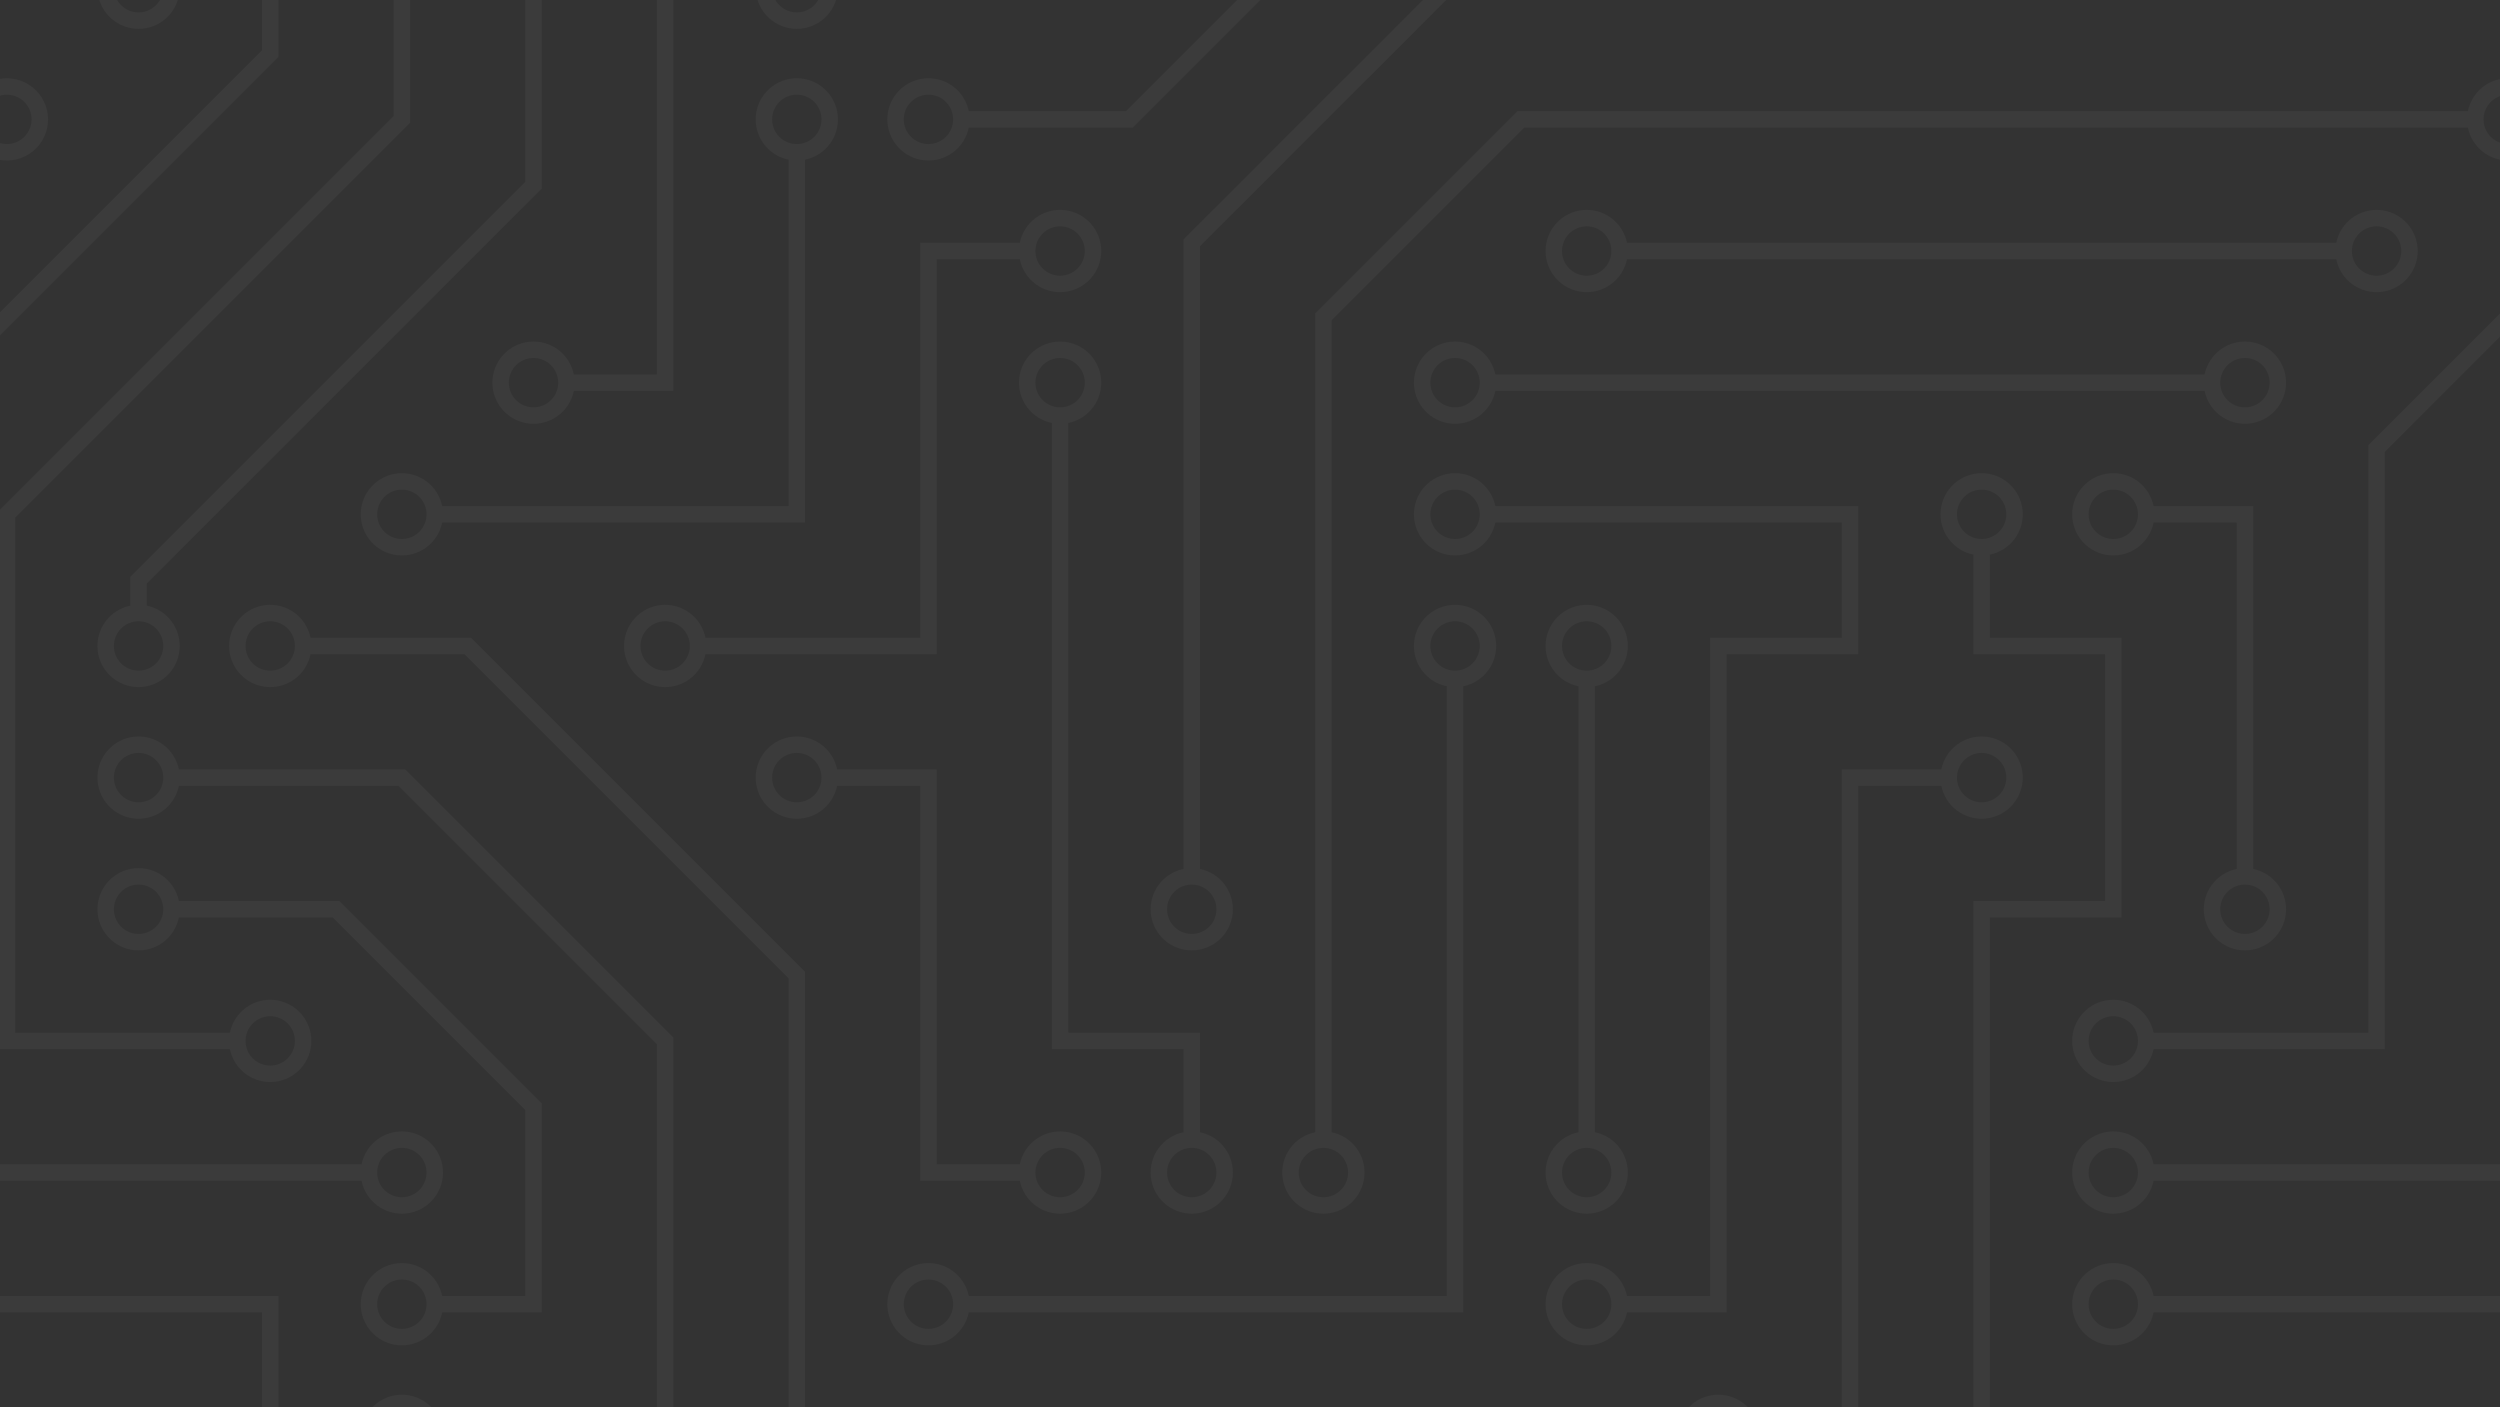 <svg width="1919" height="1080" viewBox="0 0 1919 1080" fill="none" xmlns="http://www.w3.org/2000/svg">
<rect x="0" y="0" width="1919" height="1080" fill="#333333" stroke="none"/>
<path d="M277.526 893.737C279.091 886.069 283.448 879.256 289.751 874.618C296.054 869.98 303.855 867.847 311.641 868.634C319.427 869.42 326.644 873.07 331.892 878.875C337.14 884.68 340.046 892.227 340.046 900.053C340.046 907.878 337.14 915.425 331.892 921.23C326.644 927.036 319.427 930.685 311.641 931.472C303.855 932.258 296.054 930.126 289.751 925.488C283.448 920.849 279.091 914.036 277.526 906.369H-1V893.737H277.526ZM1288.05 1196.89C1289.62 1189.23 1293.97 1182.41 1300.28 1177.78C1306.58 1173.14 1314.38 1171.01 1322.17 1171.79C1329.95 1172.58 1337.17 1176.23 1342.42 1182.03C1347.67 1187.84 1350.57 1195.38 1350.57 1203.21C1350.57 1211.04 1347.67 1218.58 1342.42 1224.39C1337.17 1230.19 1329.95 1233.84 1322.17 1234.63C1314.38 1235.42 1306.58 1233.28 1300.28 1228.65C1293.97 1224.01 1289.62 1217.19 1288.05 1209.53H516.895V1196.89H1288.05ZM1653.11 906.369C1651.54 914.036 1647.18 920.849 1640.88 925.488C1634.58 930.126 1626.78 932.258 1618.99 931.472C1611.2 930.685 1603.99 927.036 1598.74 921.23C1593.49 915.425 1590.59 907.878 1590.59 900.053C1590.59 892.227 1593.49 884.68 1598.74 878.875C1603.99 873.07 1611.2 869.42 1618.99 868.634C1626.78 867.847 1634.58 869.98 1640.88 874.618C1647.18 879.256 1651.54 886.069 1653.11 893.737H1919V906.369H1653.11ZM1653.11 1007.42C1651.54 1015.09 1647.18 1021.9 1640.88 1026.54C1634.58 1031.18 1626.78 1033.31 1618.99 1032.52C1611.2 1031.74 1603.99 1028.09 1598.74 1022.28C1593.49 1016.48 1590.59 1008.93 1590.59 1001.11C1590.59 993.28 1593.49 985.733 1598.74 979.927C1603.99 974.122 1611.2 970.473 1618.99 969.686C1626.78 968.9 1634.58 971.032 1640.88 975.67C1647.18 980.309 1651.54 987.122 1653.11 994.79H1919V1007.42H1653.11ZM1692.26 287.421C1693.83 279.753 1698.18 272.94 1704.49 268.302C1710.79 263.664 1718.59 261.531 1726.38 262.318C1734.16 263.104 1741.38 266.754 1746.63 272.559C1751.88 278.364 1754.78 285.911 1754.78 293.737C1754.78 301.563 1751.88 309.11 1746.63 314.915C1741.38 320.72 1734.16 324.369 1726.38 325.156C1718.59 325.943 1710.79 323.81 1704.49 319.172C1698.18 314.534 1693.83 307.72 1692.26 300.053H1147.84C1146.28 307.72 1141.92 314.534 1135.62 319.172C1129.31 323.81 1121.51 325.943 1113.73 325.156C1105.94 324.369 1098.72 320.72 1093.48 314.915C1088.23 309.11 1085.32 301.563 1085.32 293.737C1085.32 285.911 1088.23 278.364 1093.48 272.559C1098.72 266.754 1105.94 263.104 1113.73 262.318C1121.51 261.531 1129.31 263.664 1135.62 268.302C1141.92 272.94 1146.28 279.753 1147.84 287.421H1692.26ZM75.421 -15.737C76.986 -23.404 81.343 -30.218 87.646 -34.856C93.949 -39.494 101.75 -41.627 109.536 -40.84C117.322 -40.053 124.539 -36.404 129.787 -30.599C135.035 -24.794 137.941 -17.247 137.941 -9.421C137.941 -1.595 135.035 5.952 129.787 11.757C124.539 17.562 117.322 21.211 109.536 21.998C101.75 22.785 93.949 20.652 87.646 16.014C81.343 11.376 76.986 4.562 75.421 -3.105H-1V-15.737H75.421ZM1248.89 199C1247.33 206.668 1242.97 213.481 1236.67 218.119C1230.37 222.757 1222.57 224.89 1214.78 224.103C1206.99 223.317 1199.78 219.667 1194.53 213.862C1189.28 208.057 1186.37 200.51 1186.37 192.684C1186.37 184.858 1189.28 177.311 1194.53 171.506C1199.78 165.701 1206.99 162.052 1214.78 161.265C1222.57 160.479 1230.37 162.611 1236.67 167.249C1242.97 171.887 1247.33 178.701 1248.89 186.368H1793.32C1794.88 178.701 1799.24 171.887 1805.54 167.249C1811.84 162.611 1819.64 160.479 1827.43 161.265C1835.22 162.052 1842.43 165.701 1847.68 171.506C1852.93 177.311 1855.84 184.858 1855.84 192.684C1855.84 200.51 1852.93 208.057 1847.68 213.862C1842.43 219.667 1835.22 223.317 1827.43 224.103C1819.64 224.89 1811.84 222.757 1805.54 218.119C1799.24 213.481 1794.88 206.668 1793.32 199H1248.89ZM1628.47 -444.579C1636.14 -443.014 1642.95 -438.657 1647.59 -432.354C1652.23 -426.051 1654.36 -418.25 1653.58 -410.464C1652.79 -402.678 1649.14 -395.461 1643.34 -390.213C1637.53 -384.965 1629.98 -382.059 1622.16 -382.059C1614.33 -382.059 1606.79 -384.965 1600.98 -390.213C1595.18 -395.461 1591.53 -402.678 1590.74 -410.464C1589.95 -418.25 1592.08 -426.051 1596.72 -432.354C1601.36 -438.657 1608.17 -443.014 1615.84 -444.579V-521H1628.47V-444.579ZM1224.26 869.105C1231.93 870.671 1238.74 875.027 1243.38 881.33C1248.02 887.633 1250.15 895.434 1249.37 903.22C1248.58 911.006 1244.93 918.223 1239.13 923.471C1233.32 928.719 1225.77 931.625 1217.95 931.625C1210.12 931.625 1202.57 928.719 1196.77 923.471C1190.96 918.223 1187.31 911.006 1186.53 903.22C1185.74 895.434 1187.87 887.633 1192.51 881.33C1197.15 875.027 1203.96 870.671 1211.63 869.105V526.789C1203.96 525.224 1197.15 520.868 1192.51 514.565C1187.87 508.262 1185.74 500.461 1186.53 492.675C1187.31 484.888 1190.96 477.672 1196.77 472.424C1202.57 467.175 1210.12 464.27 1217.95 464.27C1225.77 464.27 1233.32 467.175 1239.13 472.424C1244.93 477.672 1248.58 484.888 1249.37 492.675C1250.15 500.461 1248.02 508.262 1243.38 514.565C1238.74 520.868 1231.93 525.224 1224.26 526.789V869.105ZM1527.42 -382.684V-15.737H1919V-3.105H1514.79V-382.684C1507.12 -384.249 1500.31 -388.606 1495.67 -394.909C1491.03 -401.212 1488.9 -409.013 1489.69 -416.799C1490.47 -424.585 1494.12 -431.802 1499.93 -437.05C1505.73 -442.298 1513.28 -445.204 1521.11 -445.204C1528.93 -445.204 1536.48 -442.298 1542.28 -437.05C1548.09 -431.802 1551.74 -424.585 1552.52 -416.799C1553.31 -409.013 1551.18 -401.212 1546.54 -394.909C1541.9 -388.606 1535.09 -384.249 1527.42 -382.684ZM1628.47 -281.632V-116.789H1919V-104.158H1615.84V-281.632C1608.17 -283.197 1601.36 -287.553 1596.72 -293.856C1592.08 -300.16 1589.95 -307.96 1590.74 -315.746C1591.53 -323.533 1595.18 -330.749 1600.98 -335.997C1606.79 -341.246 1614.33 -344.151 1622.16 -344.151C1629.98 -344.151 1637.53 -341.246 1643.34 -335.997C1649.14 -330.749 1652.79 -323.533 1653.58 -315.746C1654.36 -307.96 1652.23 -300.16 1647.59 -293.856C1642.95 -287.553 1636.14 -283.197 1628.47 -281.632ZM820.053 324.684V792.684H921.105V869.105C928.773 870.671 935.586 875.027 940.224 881.33C944.863 887.633 946.995 895.434 946.209 903.22C945.422 911.006 941.772 918.223 935.967 923.471C930.162 928.719 922.615 931.625 914.789 931.625C906.964 931.625 899.417 928.719 893.612 923.471C887.807 918.223 884.157 911.006 883.37 903.22C882.584 895.434 884.716 887.633 889.355 881.33C893.993 875.027 900.806 870.671 908.474 869.105V805.316H807.421V324.684C799.753 323.119 792.94 318.763 788.302 312.459C783.664 306.156 781.531 298.355 782.318 290.569C783.104 282.783 786.754 275.566 792.559 270.318C798.364 265.07 805.911 262.164 813.737 262.164C821.563 262.164 829.11 265.07 834.915 270.318C840.72 275.566 844.369 282.783 845.156 290.569C845.943 298.355 843.81 306.156 839.172 312.459C834.534 318.763 827.72 323.119 820.053 324.684ZM782.789 186.368C784.355 178.701 788.711 171.887 795.014 167.249C801.317 162.611 809.118 160.479 816.904 161.265C824.691 162.052 831.907 165.701 837.155 171.506C842.404 177.311 845.309 184.858 845.309 192.684C845.309 200.51 842.404 208.057 837.155 213.862C831.907 219.667 824.691 223.317 816.904 224.103C809.118 224.89 801.317 222.757 795.014 218.119C788.711 213.481 784.355 206.668 782.789 199H719V502.158H541.526C539.961 509.826 535.605 516.639 529.302 521.277C522.998 525.915 515.198 528.048 507.411 527.261C499.625 526.475 492.409 522.825 487.16 517.02C481.912 511.215 479.006 503.668 479.006 495.842C479.006 488.016 481.912 480.469 487.16 474.664C492.409 468.859 499.625 465.21 507.411 464.423C515.198 463.637 522.998 465.769 529.302 470.407C535.605 475.045 539.961 481.859 541.526 489.526H706.368V186.368H782.789ZM743.632 1007.42C742.066 1015.09 737.71 1021.9 731.407 1026.54C725.104 1031.18 717.303 1033.31 709.517 1032.52C701.731 1031.74 694.514 1028.09 689.266 1022.28C684.017 1016.48 681.112 1008.93 681.112 1001.11C681.112 993.28 684.017 985.733 689.266 979.927C694.514 974.122 701.731 970.473 709.517 969.686C717.303 968.9 725.104 971.032 731.407 975.67C737.71 980.309 742.066 987.122 743.632 994.79H1110.58V526.789C1102.91 525.224 1096.1 520.868 1091.46 514.565C1086.82 508.262 1084.69 500.461 1085.48 492.675C1086.26 484.888 1089.91 477.672 1095.72 472.424C1101.52 467.175 1109.07 464.27 1116.89 464.27C1124.72 464.27 1132.27 467.175 1138.07 472.424C1143.88 477.672 1147.53 484.888 1148.31 492.675C1149.1 500.461 1146.97 508.262 1142.33 514.565C1137.69 520.868 1130.88 525.224 1123.21 526.789V1007.42H743.632ZM642.579 603.211C641.014 610.878 636.657 617.692 630.354 622.33C624.051 626.968 616.25 629.1 608.464 628.314C600.678 627.527 593.461 623.878 588.213 618.073C582.965 612.267 580.059 604.721 580.059 596.895C580.059 589.069 582.965 581.522 588.213 575.717C593.461 569.912 600.678 566.262 608.464 565.476C616.25 564.689 624.051 566.822 630.354 571.46C636.657 576.098 641.014 582.911 642.579 590.579H719V893.737H782.789C784.355 886.069 788.711 879.256 795.014 874.618C801.317 869.98 809.118 867.847 816.904 868.634C824.691 869.42 831.907 873.07 837.155 878.875C842.404 884.68 845.309 892.227 845.309 900.053C845.309 907.878 842.404 915.425 837.155 921.23C831.907 927.036 824.691 930.685 816.904 931.472C809.118 932.258 801.317 930.126 795.014 925.488C788.711 920.849 784.355 914.036 782.789 906.369H706.368V603.211H642.579ZM415.842 1273.32C423.51 1274.88 430.323 1279.24 434.961 1285.54C439.599 1291.84 441.732 1299.64 440.945 1307.43C440.159 1315.22 436.509 1322.43 430.704 1327.68C424.899 1332.93 417.352 1335.84 409.526 1335.84C401.701 1335.84 394.154 1332.93 388.349 1327.68C382.543 1322.43 378.894 1315.22 378.107 1307.43C377.321 1299.64 379.453 1291.84 384.091 1285.54C388.73 1279.24 395.543 1274.88 403.211 1273.32V1209.53H314.789V1399H302.158V1196.89H415.842V1273.32ZM1490.16 590.579C1491.72 582.911 1496.08 576.098 1502.38 571.46C1508.69 566.822 1516.49 564.689 1524.27 565.476C1532.06 566.262 1539.28 569.912 1544.52 575.717C1549.77 581.522 1552.68 589.069 1552.68 596.895C1552.68 604.721 1549.77 612.267 1544.52 618.073C1539.28 623.878 1532.06 627.527 1524.27 628.314C1516.49 629.1 1508.69 626.968 1502.38 622.33C1496.08 617.692 1491.72 610.878 1490.16 603.211H1426.37V1196.89H1729.53V1399H1716.89V1209.53H1413.74V590.579H1490.16ZM1653.11 401.105C1651.54 408.773 1647.18 415.586 1640.88 420.224C1634.58 424.863 1626.78 426.995 1618.99 426.209C1611.2 425.422 1603.99 421.772 1598.74 415.967C1593.49 410.162 1590.59 402.615 1590.59 394.789C1590.59 386.964 1593.49 379.417 1598.74 373.612C1603.99 367.807 1611.2 364.157 1618.99 363.37C1626.78 362.584 1634.58 364.716 1640.88 369.355C1647.18 373.993 1651.54 380.806 1653.11 388.474H1729.53V667C1737.19 668.565 1744.01 672.922 1748.65 679.225C1753.28 685.528 1755.42 693.329 1754.63 701.115C1753.84 708.901 1750.19 716.118 1744.39 721.366C1738.58 726.614 1731.04 729.52 1723.21 729.52C1715.38 729.52 1707.84 726.614 1702.03 721.366C1696.23 716.118 1692.58 708.901 1691.79 701.115C1691.01 693.329 1693.14 685.528 1697.78 679.225C1702.41 672.922 1709.23 668.565 1716.89 667V401.105H1653.11ZM1248.89 1007.42C1247.33 1015.09 1242.97 1021.9 1236.67 1026.54C1230.37 1031.18 1222.57 1033.31 1214.78 1032.52C1206.99 1031.74 1199.78 1028.09 1194.53 1022.28C1189.28 1016.48 1186.37 1008.93 1186.37 1001.11C1186.37 993.28 1189.28 985.733 1194.53 979.927C1199.78 974.122 1206.99 970.473 1214.78 969.686C1222.57 968.9 1230.37 971.032 1236.67 975.67C1242.97 980.309 1247.33 987.122 1248.89 994.79H1312.68V489.526H1413.74V401.105H1147.84C1146.28 408.773 1141.92 415.586 1135.62 420.224C1129.31 424.863 1121.51 426.995 1113.73 426.209C1105.94 425.422 1098.72 421.772 1093.48 415.967C1088.23 410.162 1085.32 402.615 1085.32 394.789C1085.32 386.964 1088.23 379.417 1093.48 373.612C1098.72 367.807 1105.94 364.157 1113.73 363.37C1121.51 362.584 1129.31 364.716 1135.62 369.355C1141.92 373.993 1146.28 380.806 1147.84 388.474H1426.37V502.158H1325.32V1007.42H1248.89ZM1793.32 -318.895C1794.88 -326.562 1799.24 -333.376 1805.54 -338.014C1811.84 -342.652 1819.64 -344.785 1827.43 -343.998C1835.22 -343.211 1842.43 -339.562 1847.68 -333.757C1852.93 -327.952 1855.84 -320.405 1855.84 -312.579C1855.84 -304.753 1852.93 -297.206 1847.68 -291.401C1842.43 -285.596 1835.22 -281.946 1827.43 -281.16C1819.64 -280.373 1811.84 -282.506 1805.54 -287.144C1799.24 -291.782 1794.88 -298.596 1793.32 -306.263H1716.89V-521H1729.53V-318.895H1793.32ZM617.947 122.579V401.105H339.421C337.856 408.773 333.499 415.586 327.196 420.224C320.893 424.863 313.092 426.995 305.306 426.209C297.52 425.422 290.303 421.772 285.055 415.967C279.807 410.162 276.901 402.615 276.901 394.789C276.901 386.964 279.807 379.417 285.055 373.612C290.303 367.807 297.52 364.157 305.306 363.37C313.092 362.584 320.893 364.716 327.196 369.355C333.499 373.993 337.856 380.806 339.421 388.474H605.316V122.579C597.648 121.014 590.835 116.657 586.197 110.354C581.559 104.051 579.426 96.25 580.213 88.464C580.999 80.678 584.649 73.461 590.454 68.213C596.259 62.965 603.806 60.059 611.632 60.059C619.457 60.059 627.004 62.965 632.809 68.213C638.615 73.461 642.264 80.678 643.051 88.464C643.837 96.25 641.705 104.051 637.067 110.354C632.428 116.657 625.615 121.014 617.947 122.579ZM339.421 -306.263C337.856 -298.596 333.499 -291.782 327.196 -287.144C320.893 -282.506 313.092 -280.373 305.306 -281.16C297.52 -281.946 290.303 -285.596 285.055 -291.401C279.807 -297.206 276.901 -304.753 276.901 -312.579C276.901 -320.405 279.807 -327.952 285.055 -333.757C290.303 -339.562 297.52 -343.211 305.306 -343.998C313.092 -344.785 320.893 -342.652 327.196 -338.014C333.499 -333.376 337.856 -326.562 339.421 -318.895H504.263V-521H516.895V-306.263H339.421ZM719 -281.632V-104.158H516.895V300.053H440.474C438.909 307.72 434.552 314.534 428.249 319.172C421.946 323.81 414.145 325.943 406.359 325.156C398.573 324.369 391.356 320.72 386.108 314.915C380.86 309.11 377.954 301.563 377.954 293.737C377.954 285.911 380.86 278.364 386.108 272.559C391.356 266.754 398.573 263.104 406.359 262.318C414.145 261.531 421.946 263.664 428.249 268.302C434.552 272.94 438.909 279.753 440.474 287.421H504.263V-116.789H706.368V-281.632C698.701 -283.197 691.887 -287.553 687.249 -293.856C682.611 -300.16 680.479 -307.96 681.265 -315.746C682.052 -323.533 685.701 -330.749 691.506 -335.997C697.311 -341.246 704.858 -344.151 712.684 -344.151C720.51 -344.151 728.057 -341.246 733.862 -335.997C739.667 -330.749 743.317 -323.533 744.103 -315.746C744.89 -307.96 742.757 -300.16 738.119 -293.856C733.481 -287.553 726.668 -283.197 719 -281.632ZM642.579 -3.105C641.014 4.562 636.657 11.376 630.354 16.014C624.051 20.652 616.25 22.785 608.464 21.998C600.678 21.211 593.461 17.562 588.213 11.757C582.965 5.952 580.059 -1.595 580.059 -9.421C580.059 -17.247 582.965 -24.794 588.213 -30.599C593.461 -36.404 600.678 -40.053 608.464 -40.84C616.25 -41.627 624.051 -39.494 630.354 -34.856C636.657 -30.218 641.014 -23.404 642.579 -15.737H807.421V-281.632C799.753 -283.197 792.94 -287.553 788.302 -293.856C783.664 -300.16 781.531 -307.96 782.318 -315.746C783.104 -323.533 786.754 -330.749 792.559 -335.997C798.364 -341.246 805.911 -344.151 813.737 -344.151C821.563 -344.151 829.11 -341.246 834.915 -335.997C840.72 -330.749 844.369 -323.533 845.156 -315.746C845.943 -307.96 843.81 -300.16 839.172 -293.856C834.534 -287.553 827.72 -283.197 820.053 -281.632V-3.105H642.579ZM743.632 -407.316C742.066 -399.648 737.71 -392.835 731.407 -388.197C725.104 -383.559 717.303 -381.426 709.517 -382.213C701.731 -382.999 694.514 -386.649 689.266 -392.454C684.017 -398.259 681.112 -405.806 681.112 -413.632C681.112 -421.457 684.017 -429.004 689.266 -434.809C694.514 -440.614 701.731 -444.264 709.517 -445.051C717.303 -445.837 725.104 -443.705 731.407 -439.067C737.71 -434.428 742.066 -427.615 743.632 -419.947H921.105V-141.421C928.773 -139.856 935.586 -135.499 940.224 -129.196C944.863 -122.893 946.995 -115.092 946.209 -107.306C945.422 -99.52 941.772 -92.303 935.967 -87.055C930.162 -81.807 922.615 -78.901 914.789 -78.901C906.964 -78.901 899.417 -81.807 893.612 -87.055C887.807 -92.303 884.157 -99.52 883.37 -107.306C882.584 -115.092 884.716 -122.893 889.355 -129.196C893.993 -135.499 900.806 -139.856 908.474 -141.421V-407.316H743.632ZM1389.11 1297.95C1390.67 1290.28 1395.03 1283.47 1401.33 1278.83C1407.63 1274.19 1415.43 1272.06 1423.22 1272.84C1431.01 1273.63 1438.22 1277.28 1443.47 1283.09C1448.72 1288.89 1451.63 1296.44 1451.63 1304.26C1451.63 1312.09 1448.72 1319.64 1443.47 1325.44C1438.22 1331.25 1431.01 1334.9 1423.22 1335.68C1415.43 1336.47 1407.63 1334.34 1401.33 1329.7C1395.03 1325.06 1390.67 1318.25 1389.11 1310.58H617.947V1399H605.316V1297.95H1389.11ZM1527.42 425.737V489.526H1628.47V704.263H1527.42V1095.84H1830.58V1399H1817.95V1108.47H1514.79V691.632H1615.84V502.158H1514.79V425.737C1507.12 424.172 1500.31 419.815 1495.67 413.512C1491.03 407.209 1488.9 399.408 1489.69 391.622C1490.47 383.836 1494.12 376.619 1499.93 371.371C1505.73 366.123 1513.28 363.217 1521.11 363.217C1528.93 363.217 1536.48 366.123 1542.28 371.371C1548.09 376.619 1551.74 383.836 1552.52 391.622C1553.31 399.408 1551.18 407.209 1546.54 413.512C1541.9 419.815 1535.09 424.172 1527.42 425.737ZM339.421 -407.316C337.856 -399.648 333.499 -392.835 327.196 -388.197C320.893 -383.559 313.092 -381.426 305.306 -382.213C297.52 -382.999 290.303 -386.649 285.055 -392.454C279.807 -398.259 276.901 -405.806 276.901 -413.632C276.901 -421.457 279.807 -429.004 285.055 -434.809C290.303 -440.614 297.52 -444.264 305.306 -445.051C313.092 -445.837 320.893 -443.705 327.196 -439.067C333.499 -434.428 337.856 -427.615 339.421 -419.947H403.211V-508.368H302.158V-521H415.842V-407.316H339.421ZM1046.79 -205.211C1045.22 -197.543 1040.87 -190.73 1034.56 -186.091C1028.26 -181.453 1020.46 -179.321 1012.67 -180.107C1004.89 -180.894 997.672 -184.543 992.424 -190.348C987.175 -196.154 984.27 -203.701 984.27 -211.526C984.27 -219.352 987.175 -226.899 992.424 -232.704C997.672 -238.509 1004.89 -242.159 1012.67 -242.945C1020.46 -243.732 1028.26 -241.599 1034.56 -236.961C1040.87 -232.323 1045.22 -225.51 1046.79 -217.842H1211.63V-521H1527.42V-508.368H1224.26V-205.211H1046.79ZM743.632 -508.368C742.802 -504.304 741.18 -500.443 738.859 -497.006C736.537 -493.569 733.562 -490.622 730.101 -488.335C726.641 -486.048 722.764 -484.465 718.692 -483.676C714.62 -482.887 710.432 -482.907 706.368 -483.737C702.304 -484.566 698.443 -486.188 695.006 -488.51C691.569 -490.831 688.622 -493.807 686.335 -497.267C681.716 -504.255 680.062 -512.792 681.737 -521H694.811C693.805 -518.143 693.5 -515.087 693.92 -512.087C694.339 -509.088 695.472 -506.232 697.222 -503.761C698.973 -501.289 701.291 -499.274 703.981 -497.882C706.671 -496.491 709.656 -495.765 712.684 -495.765C715.713 -495.765 718.697 -496.491 721.388 -497.882C724.078 -499.274 726.396 -501.289 728.146 -503.761C729.897 -506.232 731.029 -509.088 731.449 -512.087C731.868 -515.087 731.563 -518.143 730.558 -521H1123.21V-306.263H1009.53V-382.684C1001.86 -384.249 995.045 -388.606 990.407 -394.909C985.769 -401.212 983.637 -409.013 984.423 -416.799C985.21 -424.585 988.859 -431.802 994.664 -437.05C1000.47 -442.298 1008.02 -445.204 1015.84 -445.204C1023.67 -445.204 1031.21 -442.298 1037.02 -437.05C1042.82 -431.802 1046.47 -424.585 1047.26 -416.799C1048.05 -409.013 1045.92 -401.212 1041.28 -394.909C1036.64 -388.606 1029.83 -384.249 1022.16 -382.684V-318.895H1110.58V-508.368H743.632ZM743.632 97.947C742.066 105.615 737.71 112.428 731.407 117.067C725.104 121.705 717.303 123.837 709.517 123.051C701.731 122.264 694.514 118.615 689.266 112.809C684.017 107.004 681.112 99.457 681.112 91.632C681.112 83.806 684.017 76.259 689.266 70.454C694.514 64.649 701.731 60.999 709.517 60.213C717.303 59.426 725.104 61.559 731.407 66.197C737.71 70.835 742.066 77.648 743.632 85.316H864.263L1066.37 -116.789H1312.68V-382.684C1305.02 -384.249 1298.2 -388.606 1293.57 -394.909C1288.93 -401.212 1286.79 -409.013 1287.58 -416.799C1288.37 -424.585 1292.02 -431.802 1297.82 -437.05C1303.63 -442.298 1311.17 -445.204 1319 -445.204C1326.83 -445.204 1334.37 -442.298 1340.18 -437.05C1345.98 -431.802 1349.63 -424.585 1350.42 -416.799C1351.21 -409.013 1349.07 -401.212 1344.43 -394.909C1339.8 -388.606 1332.98 -384.249 1325.32 -382.684V-104.158H1071.61L869.505 97.947H743.632ZM921.105 667C928.773 668.565 935.586 672.922 940.224 679.225C944.863 685.528 946.995 693.329 946.209 701.115C945.422 708.901 941.772 716.118 935.967 721.366C930.162 726.614 922.615 729.52 914.789 729.52C906.964 729.52 899.417 726.614 893.612 721.366C887.807 716.118 884.157 708.901 883.37 701.115C882.584 693.329 884.716 685.528 889.355 679.225C893.993 672.922 900.806 668.565 908.474 667V183.779L1107.99 -15.737H1413.74V-382.684C1406.07 -384.249 1399.26 -388.606 1394.62 -394.909C1389.98 -401.212 1387.85 -409.013 1388.63 -416.799C1389.42 -424.585 1393.07 -431.802 1398.87 -437.05C1404.68 -442.298 1412.23 -445.204 1420.05 -445.204C1427.88 -445.204 1435.43 -442.298 1441.23 -437.05C1447.04 -431.802 1450.69 -424.585 1451.47 -416.799C1452.26 -409.013 1450.13 -401.212 1445.49 -394.909C1440.85 -388.606 1434.04 -384.249 1426.37 -382.684V-3.105H1113.17L921.105 188.958V667ZM1022.16 869.105C1029.83 870.671 1036.64 875.027 1041.28 881.33C1045.92 887.633 1048.05 895.434 1047.26 903.22C1046.47 911.006 1042.82 918.223 1037.02 923.471C1031.21 928.719 1023.67 931.625 1015.84 931.625C1008.02 931.625 1000.47 928.719 994.664 923.471C988.859 918.223 985.21 911.006 984.423 903.22C983.637 895.434 985.769 887.633 990.407 881.33C995.045 875.027 1001.86 870.671 1009.53 869.105V240.621L1164.83 85.316H1894.37C1895.61 79.247 1898.6 73.676 1902.98 69.297C1907.36 64.917 1912.93 61.922 1919 60.684V73.758C1915.3 75.06 1912.09 77.479 1909.83 80.68C1907.56 83.882 1906.34 87.708 1906.34 91.632C1906.34 95.555 1907.56 99.382 1909.83 102.583C1912.09 105.785 1915.3 108.203 1919 109.505V122.579C1912.93 121.341 1907.36 118.346 1902.98 113.967C1898.6 109.587 1895.61 104.016 1894.37 97.947H1170.01L1022.16 245.8V869.105ZM112.684 464.895C120.352 466.46 127.165 470.816 131.803 477.12C136.441 483.423 138.574 491.224 137.787 499.01C137.001 506.796 133.351 514.012 127.546 519.261C121.741 524.509 114.194 527.415 106.368 527.415C98.543 527.415 90.996 524.509 85.191 519.261C79.385 514.012 75.736 506.796 74.949 499.01C74.163 491.224 76.295 483.423 80.933 477.12C85.572 470.816 92.385 466.46 100.053 464.895V442.726L403.211 139.568V-217.842H605.316V-521H617.947V-205.211H415.842V144.747L112.684 447.905V464.895ZM314.789 -180.579V94.221L11.632 397.379V792.684H176.474C178.039 785.017 182.395 778.203 188.698 773.565C195.002 768.927 202.802 766.794 210.589 767.581C218.375 768.368 225.591 772.017 230.84 777.822C236.088 783.627 238.994 791.174 238.994 799C238.994 806.826 236.088 814.373 230.84 820.178C225.591 825.983 218.375 829.633 210.589 830.419C202.802 831.206 195.002 829.073 188.698 824.435C182.395 819.797 178.039 812.984 176.474 805.316H-1V392.2L302.158 89.042V-180.579C294.49 -182.144 287.677 -186.501 283.039 -192.804C278.401 -199.107 276.268 -206.908 277.055 -214.694C277.841 -222.48 281.491 -229.697 287.296 -234.945C293.101 -240.193 300.648 -243.099 308.474 -243.099C316.299 -243.099 323.846 -240.193 329.652 -234.945C335.457 -229.697 339.106 -222.48 339.893 -214.694C340.679 -206.908 338.547 -199.107 333.909 -192.804C329.27 -186.501 322.457 -182.144 314.789 -180.579ZM213.737 -79.526V43.695L-1 258.432V240.621L201.105 38.516V-79.526C193.438 -81.091 186.624 -85.448 181.986 -91.751C177.348 -98.054 175.215 -105.855 176.002 -113.641C176.789 -121.427 180.438 -128.644 186.243 -133.892C192.048 -139.14 199.595 -142.046 207.421 -142.046C215.247 -142.046 222.794 -139.14 228.599 -133.892C234.404 -128.644 238.054 -121.427 238.84 -113.641C239.627 -105.855 237.494 -98.054 232.856 -91.751C228.218 -85.448 221.404 -81.091 213.737 -79.526ZM75.421 -318.895C76.986 -326.562 81.343 -333.376 87.646 -338.014C93.949 -342.652 101.75 -344.785 109.536 -343.998C117.322 -343.211 124.539 -339.562 129.787 -333.757C135.035 -327.952 137.941 -320.405 137.941 -312.579C137.941 -304.753 135.035 -297.206 129.787 -291.401C124.539 -285.596 117.322 -281.946 109.536 -281.16C101.75 -280.373 93.949 -282.506 87.646 -287.144C81.343 -291.782 76.986 -298.596 75.421 -306.263H58.432L-1 -246.832V-264.579L53.253 -318.895H75.421ZM1754.16 -205.211C1752.59 -197.543 1748.24 -190.73 1741.93 -186.091C1735.63 -181.453 1727.83 -179.321 1720.04 -180.107C1712.26 -180.894 1705.04 -184.543 1699.79 -190.348C1694.54 -196.154 1691.64 -203.701 1691.64 -211.526C1691.64 -219.352 1694.54 -226.899 1699.79 -232.704C1705.04 -238.509 1712.26 -242.159 1720.04 -242.945C1727.83 -243.732 1735.63 -241.599 1741.93 -236.961C1748.24 -232.323 1752.59 -225.51 1754.16 -217.842H1872.2L1919 -264.642V-246.832L1877.38 -205.211H1754.16ZM1653.11 805.316C1651.54 812.984 1647.18 819.797 1640.88 824.435C1634.58 829.073 1626.78 831.206 1618.99 830.419C1611.2 829.633 1603.99 825.983 1598.74 820.178C1593.49 814.373 1590.59 806.826 1590.59 799C1590.59 791.174 1593.49 783.627 1598.74 777.822C1603.99 772.017 1611.2 768.368 1618.99 767.581C1626.78 766.794 1634.58 768.927 1640.88 773.565C1647.18 778.203 1651.54 785.017 1653.11 792.684H1817.95V341.674L1919 240.621V258.432L1830.58 346.853V805.316H1653.11ZM339.421 1007.42C337.856 1015.09 333.499 1021.9 327.196 1026.54C320.893 1031.18 313.092 1033.31 305.306 1032.52C297.52 1031.74 290.303 1028.09 285.055 1022.28C279.807 1016.48 276.901 1008.93 276.901 1001.11C276.901 993.28 279.807 985.733 285.055 979.927C290.303 974.122 297.52 970.473 305.306 969.686C313.092 968.9 320.893 971.032 327.196 975.67C333.499 980.309 337.856 987.122 339.421 994.79H403.211V852.116L255.358 704.263H137.316C135.751 711.931 131.394 718.744 125.091 723.382C118.788 728.021 110.987 730.153 103.201 729.366C95.415 728.58 88.198 724.93 82.95 719.125C77.702 713.32 74.796 705.773 74.796 697.947C74.796 690.122 77.702 682.575 82.95 676.77C88.198 670.965 95.415 667.315 103.201 666.528C110.987 665.742 118.788 667.874 125.091 672.513C131.394 677.151 135.751 683.964 137.316 691.632H260.537L415.842 846.937V1007.42H339.421ZM1288.05 1095.84C1289.62 1088.17 1293.97 1081.36 1300.28 1076.72C1306.58 1072.08 1314.38 1069.95 1322.17 1070.74C1329.95 1071.53 1337.17 1075.18 1342.42 1080.98C1347.67 1086.79 1350.57 1094.33 1350.57 1102.16C1350.57 1109.98 1347.67 1117.53 1342.42 1123.34C1337.17 1129.14 1329.95 1132.79 1322.17 1133.58C1314.38 1134.36 1306.58 1132.23 1300.28 1127.59C1293.97 1122.95 1289.62 1116.14 1288.05 1108.47H605.316V751L356.474 502.158H238.368C236.803 509.826 232.447 516.639 226.144 521.277C219.84 525.915 212.04 528.048 204.254 527.261C196.467 526.475 189.251 522.825 184.003 517.02C178.754 511.215 175.849 503.668 175.849 495.842C175.849 488.016 178.754 480.469 184.003 474.664C189.251 468.859 196.467 465.21 204.254 464.423C212.04 463.637 219.84 465.769 226.144 470.407C232.447 475.045 236.803 481.859 238.368 489.526H361.526L617.947 745.948V1095.84H1288.05ZM339.421 1108.47C337.856 1116.14 333.499 1122.95 327.196 1127.59C320.893 1132.23 313.092 1134.36 305.306 1133.58C297.52 1132.79 290.303 1129.14 285.055 1123.34C279.807 1117.53 276.901 1109.98 276.901 1102.16C276.901 1094.33 279.807 1086.79 285.055 1080.98C290.303 1075.18 297.52 1071.53 305.306 1070.74C313.092 1069.95 320.893 1072.08 327.196 1076.72C333.499 1081.36 337.856 1088.17 339.421 1095.84H504.263V801.59L305.884 603.211H137.316C135.751 610.878 131.394 617.692 125.091 622.33C118.788 626.968 110.987 629.1 103.201 628.314C95.415 627.527 88.198 623.878 82.95 618.073C77.702 612.267 74.796 604.721 74.796 596.895C74.796 589.069 77.702 581.522 82.95 575.717C88.198 569.912 95.415 566.262 103.201 565.476C110.987 564.689 118.788 566.822 125.091 571.46C131.394 576.098 135.751 582.911 137.316 590.579H311.063L516.895 796.411V1108.47H339.421ZM213.737 -269.632V-259.463L58.432 -104.158H-1V-116.789H53.253L201.105 -264.642V-521H213.737V-269.632ZM11.632 1374.37C17.7 1375.61 23.271 1378.6 27.651 1382.98C32.031 1387.36 35.026 1392.93 36.263 1399H23.189C22.361 1396.65 21.078 1394.49 19.414 1392.64C17.75 1390.79 15.737 1389.28 13.49 1388.21C11.244 1387.13 8.808 1386.51 6.321 1386.38C3.835 1386.25 1.347 1386.61 -1 1387.44L-1 1095.84H112.684V1399H100.053V1108.47H11.632V1374.37ZM213.737 1001.11V1399H201.105V1007.42H-1V994.79H213.737V1001.11ZM106.368 -407.316H-1V-419.947H100.053V-521H112.684V-407.316H106.368ZM1830.58 -419.947H1919V-407.316H1817.95V-521H1830.58V-419.947ZM1628.47 1304.26V1399H1615.84V1310.58H1527.42V1399H1514.79V1297.95H1628.47V1304.26ZM-1 60.684C3.586 59.771 8.317 59.884 12.854 61.014C17.392 62.145 21.623 64.265 25.244 67.223C28.866 70.18 31.789 73.903 33.803 78.123C35.817 82.343 36.873 86.956 36.895 91.632C36.896 96.315 35.855 100.94 33.848 105.171C31.841 109.403 28.918 113.135 25.291 116.097C21.663 119.059 17.422 121.178 12.875 122.299C8.328 123.42 3.589 123.516 -1 122.579L-1 109.505C1.857 110.51 4.913 110.816 7.913 110.396C10.912 109.977 13.768 108.844 16.239 107.093C18.711 105.343 20.727 103.025 22.118 100.335C23.509 97.645 24.235 94.66 24.235 91.632C24.235 88.603 23.509 85.618 22.118 82.928C20.727 80.238 18.711 77.92 16.239 76.17C13.768 74.419 10.912 73.287 7.913 72.867C4.913 72.447 1.857 72.753 -1 73.758L-1 60.684ZM504.263 1196.89H516.895V1399H504.263V1196.89ZM743.632 1399H730.558C729.256 1395.3 726.837 1392.09 723.636 1389.83C720.434 1387.56 716.608 1386.34 712.684 1386.34C708.761 1386.34 704.934 1387.56 701.733 1389.83C698.531 1392.09 696.112 1395.3 694.811 1399H681.737C683.186 1391.86 687.059 1385.44 692.699 1380.83C698.339 1376.22 705.4 1373.71 712.684 1373.71C719.969 1373.71 727.029 1376.22 732.669 1380.83C738.309 1385.44 742.182 1391.86 743.632 1399ZM36.263 -521C37.276 -515.889 37.014 -510.608 35.499 -505.623C33.985 -500.638 31.266 -496.102 27.582 -492.418C23.898 -488.734 19.362 -486.015 14.377 -484.501C9.392 -482.987 4.111 -482.724 -1 -483.737L-1 -496.811C2.374 -495.614 6.018 -495.398 9.509 -496.188C13.001 -496.977 16.198 -498.74 18.729 -501.271C21.26 -503.802 23.023 -506.999 23.812 -510.491C24.602 -513.982 24.386 -517.626 23.189 -521H36.263ZM1894.37 -521H1907.44C1906.61 -518.653 1906.25 -516.165 1906.38 -513.679C1906.51 -511.192 1907.13 -508.756 1908.21 -506.51C1909.28 -504.263 1910.79 -502.25 1912.64 -500.586C1914.49 -498.922 1916.65 -497.639 1919 -496.811V-483.737C1914.94 -484.565 1911.07 -486.187 1907.64 -488.508C1904.2 -490.829 1901.25 -493.805 1898.96 -497.266C1896.68 -500.726 1895.09 -504.603 1894.31 -508.676C1893.52 -512.748 1893.54 -516.936 1894.37 -521V-521ZM1919 1374.37V1387.44C1916.33 1388.38 1913.91 1389.91 1911.91 1391.91C1909.91 1393.91 1908.38 1396.33 1907.44 1399H1894.37C1895.61 1392.93 1898.6 1387.36 1902.98 1382.98C1907.36 1378.6 1912.93 1375.61 1919 1374.37ZM611.632 110.579C614.12 110.579 616.584 110.089 618.882 109.137C621.181 108.185 623.27 106.789 625.029 105.029C626.789 103.27 628.185 101.181 629.137 98.882C630.089 96.584 630.579 94.12 630.579 91.632C630.579 89.143 630.089 86.68 629.137 84.381C628.185 82.082 626.789 79.993 625.029 78.234C623.27 76.474 621.181 75.079 618.882 74.126C616.584 73.174 614.12 72.684 611.632 72.684C606.606 72.684 601.787 74.68 598.234 78.234C594.68 81.787 592.684 86.606 592.684 91.632C592.684 96.657 594.68 101.476 598.234 105.029C601.787 108.583 606.606 110.579 611.632 110.579ZM611.632 9.526C616.657 9.526 621.476 7.53 625.029 3.977C628.583 0.423 630.579 -4.396 630.579 -9.421C630.579 -14.446 628.583 -19.265 625.029 -22.819C621.476 -26.372 616.657 -28.368 611.632 -28.368C606.606 -28.368 601.787 -26.372 598.234 -22.819C594.68 -19.265 592.684 -14.446 592.684 -9.421C592.684 -4.396 594.68 0.423 598.234 3.977C601.787 7.53 606.606 9.526 611.632 9.526ZM712.684 110.579C715.172 110.579 717.636 110.089 719.935 109.137C722.234 108.185 724.323 106.789 726.082 105.029C727.841 103.27 729.237 101.181 730.189 98.882C731.141 96.584 731.632 94.12 731.632 91.632C731.632 89.143 731.141 86.68 730.189 84.381C729.237 82.082 727.841 79.993 726.082 78.234C724.323 76.474 722.234 75.079 719.935 74.126C717.636 73.174 715.172 72.684 712.684 72.684C707.659 72.684 702.84 74.68 699.286 78.234C695.733 81.787 693.737 86.606 693.737 91.632C693.737 96.657 695.733 101.476 699.286 105.029C702.84 108.583 707.659 110.579 712.684 110.579ZM813.737 211.632C818.762 211.632 823.581 209.635 827.135 206.082C830.688 202.529 832.684 197.709 832.684 192.684C832.684 187.659 830.688 182.84 827.135 179.286C823.581 175.733 818.762 173.737 813.737 173.737C808.712 173.737 803.892 175.733 800.339 179.286C796.786 182.84 794.789 187.659 794.789 192.684C794.789 197.709 796.786 202.529 800.339 206.082C803.892 209.635 808.712 211.632 813.737 211.632ZM813.737 312.684C818.762 312.684 823.581 310.688 827.135 307.135C830.688 303.581 832.684 298.762 832.684 293.737C832.684 288.712 830.688 283.892 827.135 280.339C823.581 276.786 818.762 274.789 813.737 274.789C808.712 274.789 803.892 276.786 800.339 280.339C796.786 283.892 794.789 288.712 794.789 293.737C794.789 298.762 796.786 303.581 800.339 307.135C803.892 310.688 808.712 312.684 813.737 312.684ZM510.579 514.79C515.604 514.79 520.423 512.793 523.977 509.24C527.53 505.687 529.526 500.867 529.526 495.842C529.526 490.817 527.53 485.998 523.977 482.444C520.423 478.891 515.604 476.895 510.579 476.895C505.554 476.895 500.734 478.891 497.181 482.444C493.628 485.998 491.632 490.817 491.632 495.842C491.632 500.867 493.628 505.687 497.181 509.24C500.734 512.793 505.554 514.79 510.579 514.79ZM611.632 615.842C616.657 615.842 621.476 613.846 625.029 610.293C628.583 606.739 630.579 601.92 630.579 596.895C630.579 591.87 628.583 587.05 625.029 583.497C621.476 579.944 616.657 577.947 611.632 577.947C606.606 577.947 601.787 579.944 598.234 583.497C594.68 587.05 592.684 591.87 592.684 596.895C592.684 601.92 594.68 606.739 598.234 610.293C601.787 613.846 606.606 615.842 611.632 615.842ZM813.737 919C818.762 919 823.581 917.004 827.135 913.451C830.688 909.897 832.684 905.078 832.684 900.053C832.684 895.028 830.688 890.208 827.135 886.655C823.581 883.102 818.762 881.105 813.737 881.105C808.712 881.105 803.892 883.102 800.339 886.655C796.786 890.208 794.789 895.028 794.789 900.053C794.789 905.078 796.786 909.897 800.339 913.451C803.892 917.004 808.712 919 813.737 919ZM712.684 1020.05C717.709 1020.05 722.529 1018.06 726.082 1014.5C729.635 1010.95 731.632 1006.13 731.632 1001.11C731.632 996.08 729.635 991.261 726.082 987.708C722.529 984.154 717.709 982.158 712.684 982.158C707.659 982.158 702.84 984.154 699.286 987.708C695.733 991.261 693.737 996.08 693.737 1001.11C693.737 1006.13 695.733 1010.95 699.286 1014.5C702.84 1018.06 707.659 1020.05 712.684 1020.05ZM914.789 919C919.815 919 924.634 917.004 928.187 913.451C931.741 909.897 933.737 905.078 933.737 900.053C933.737 895.028 931.741 890.208 928.187 886.655C924.634 883.102 919.815 881.105 914.789 881.105C909.764 881.105 904.945 883.102 901.392 886.655C897.838 890.208 895.842 895.028 895.842 900.053C895.842 905.078 897.838 909.897 901.392 913.451C904.945 917.004 909.764 919 914.789 919ZM914.789 716.895C919.815 716.895 924.634 714.899 928.187 711.345C931.741 707.792 933.737 702.973 933.737 697.947C933.737 692.922 931.741 688.103 928.187 684.55C924.634 680.996 919.815 679 914.789 679C909.764 679 904.945 680.996 901.392 684.55C897.838 688.103 895.842 692.922 895.842 697.947C895.842 702.973 897.838 707.792 901.392 711.345C904.945 714.899 909.764 716.895 914.789 716.895ZM1015.84 919C1020.87 919 1025.69 917.004 1029.24 913.451C1032.79 909.897 1034.79 905.078 1034.79 900.053C1034.79 895.028 1032.79 890.208 1029.24 886.655C1025.69 883.102 1020.87 881.105 1015.84 881.105C1010.82 881.105 1006 883.102 1002.44 886.655C998.891 890.208 996.895 895.028 996.895 900.053C996.895 905.078 998.891 909.897 1002.44 913.451C1006 917.004 1010.82 919 1015.84 919ZM1217.95 1020.05C1222.97 1020.05 1227.79 1018.06 1231.35 1014.5C1234.9 1010.95 1236.89 1006.13 1236.89 1001.11C1236.89 996.08 1234.9 991.261 1231.35 987.708C1227.79 984.154 1222.97 982.158 1217.95 982.158C1212.92 982.158 1208.1 984.154 1204.55 987.708C1201 991.261 1199 996.08 1199 1001.11C1199 1006.13 1201 1010.95 1204.55 1014.5C1208.1 1018.06 1212.92 1020.05 1217.95 1020.05ZM1217.95 919C1222.97 919 1227.79 917.004 1231.35 913.451C1234.9 909.897 1236.89 905.078 1236.89 900.053C1236.89 895.028 1234.9 890.208 1231.35 886.655C1227.79 883.102 1222.97 881.105 1217.95 881.105C1212.92 881.105 1208.1 883.102 1204.55 886.655C1201 890.208 1199 895.028 1199 900.053C1199 905.078 1201 909.897 1204.55 913.451C1208.1 917.004 1212.92 919 1217.95 919ZM1116.89 514.79C1121.92 514.79 1126.74 512.793 1130.29 509.24C1133.85 505.687 1135.84 500.867 1135.84 495.842C1135.84 490.817 1133.85 485.998 1130.29 482.444C1126.74 478.891 1121.92 476.895 1116.89 476.895C1111.87 476.895 1107.05 478.891 1103.5 482.444C1099.94 485.998 1097.95 490.817 1097.95 495.842C1097.95 500.867 1099.94 505.687 1103.5 509.24C1107.05 512.793 1111.87 514.79 1116.89 514.79ZM1217.95 514.79C1222.97 514.79 1227.79 512.793 1231.35 509.24C1234.9 505.687 1236.89 500.867 1236.89 495.842C1236.89 490.817 1234.9 485.998 1231.35 482.444C1227.79 478.891 1222.97 476.895 1217.95 476.895C1212.92 476.895 1208.1 478.891 1204.55 482.444C1201 485.998 1199 490.817 1199 495.842C1199 500.867 1201 505.687 1204.55 509.24C1208.1 512.793 1212.92 514.79 1217.95 514.79ZM1319 1121.11C1324.03 1121.11 1328.84 1119.11 1332.4 1115.56C1335.95 1112 1337.95 1107.18 1337.95 1102.16C1337.95 1097.13 1335.95 1092.31 1332.4 1088.76C1328.84 1085.21 1324.03 1083.21 1319 1083.21C1313.97 1083.21 1309.16 1085.21 1305.6 1088.76C1302.05 1092.31 1300.05 1097.13 1300.05 1102.16C1300.05 1107.18 1302.05 1112 1305.6 1115.56C1309.16 1119.11 1313.97 1121.11 1319 1121.11ZM1319 1222.16C1324.03 1222.16 1328.84 1220.16 1332.4 1216.61C1335.95 1213.06 1337.95 1208.24 1337.95 1203.21C1337.95 1198.19 1335.95 1193.37 1332.4 1189.81C1328.84 1186.26 1324.03 1184.26 1319 1184.26C1313.97 1184.26 1309.16 1186.26 1305.6 1189.81C1302.05 1193.37 1300.05 1198.19 1300.05 1203.21C1300.05 1208.24 1302.05 1213.06 1305.6 1216.61C1309.16 1220.16 1313.97 1222.16 1319 1222.16ZM1420.05 1323.21C1425.08 1323.21 1429.9 1321.21 1433.45 1317.66C1437 1314.11 1439 1309.29 1439 1304.26C1439 1299.24 1437 1294.42 1433.45 1290.87C1429.9 1287.31 1425.08 1285.32 1420.05 1285.32C1415.03 1285.32 1410.21 1287.31 1406.65 1290.87C1403.1 1294.42 1401.11 1299.24 1401.11 1304.26C1401.11 1309.29 1403.1 1314.11 1406.65 1317.66C1410.21 1321.21 1415.03 1323.21 1420.05 1323.21ZM1521.11 413.737C1526.13 413.737 1530.95 411.741 1534.5 408.187C1538.06 404.634 1540.05 399.815 1540.05 394.789C1540.05 389.764 1538.06 384.945 1534.5 381.392C1530.95 377.838 1526.13 375.842 1521.11 375.842C1516.08 375.842 1511.26 377.838 1507.71 381.392C1504.15 384.945 1502.16 389.764 1502.16 394.789C1502.16 399.815 1504.15 404.634 1507.71 408.187C1511.26 411.741 1516.08 413.737 1521.11 413.737ZM1521.11 615.842C1526.13 615.842 1530.95 613.846 1534.5 610.293C1538.06 606.739 1540.05 601.92 1540.05 596.895C1540.05 591.87 1538.06 587.05 1534.5 583.497C1530.95 579.944 1526.13 577.947 1521.11 577.947C1516.08 577.947 1511.26 579.944 1507.71 583.497C1504.15 587.05 1502.16 591.87 1502.16 596.895C1502.16 601.92 1504.15 606.739 1507.71 610.293C1511.26 613.846 1516.08 615.842 1521.11 615.842ZM1622.16 413.737C1627.18 413.737 1632 411.741 1635.56 408.187C1639.11 404.634 1641.11 399.815 1641.11 394.789C1641.11 389.764 1639.11 384.945 1635.56 381.392C1632 377.838 1627.18 375.842 1622.16 375.842C1617.13 375.842 1612.31 377.838 1608.76 381.392C1605.21 384.945 1603.21 389.764 1603.21 394.789C1603.21 399.815 1605.21 404.634 1608.76 408.187C1612.31 411.741 1617.13 413.737 1622.16 413.737ZM1723.21 312.684C1728.24 312.684 1733.06 310.688 1736.61 307.135C1740.16 303.581 1742.16 298.762 1742.16 293.737C1742.16 288.712 1740.16 283.892 1736.61 280.339C1733.06 276.786 1728.24 274.789 1723.21 274.789C1718.19 274.789 1713.37 276.786 1709.81 280.339C1706.26 283.892 1704.26 288.712 1704.26 293.737C1704.26 298.762 1706.26 303.581 1709.81 307.135C1713.37 310.688 1718.19 312.684 1723.21 312.684ZM1116.89 312.684C1121.92 312.684 1126.74 310.688 1130.29 307.135C1133.85 303.581 1135.84 298.762 1135.84 293.737C1135.84 288.712 1133.85 283.892 1130.29 280.339C1126.74 276.786 1121.92 274.789 1116.89 274.789C1111.87 274.789 1107.05 276.786 1103.5 280.339C1099.94 283.892 1097.95 288.712 1097.95 293.737C1097.95 298.762 1099.94 303.581 1103.5 307.135C1107.05 310.688 1111.87 312.684 1116.89 312.684ZM1116.89 413.737C1121.92 413.737 1126.74 411.741 1130.29 408.187C1133.85 404.634 1135.84 399.815 1135.84 394.789C1135.84 389.764 1133.85 384.945 1130.29 381.392C1126.74 377.838 1121.92 375.842 1116.89 375.842C1111.87 375.842 1107.05 377.838 1103.5 381.392C1099.94 384.945 1097.95 389.764 1097.95 394.789C1097.95 399.815 1099.94 404.634 1103.5 408.187C1107.05 411.741 1111.87 413.737 1116.89 413.737ZM1217.95 211.632C1222.97 211.632 1227.79 209.635 1231.35 206.082C1234.9 202.529 1236.89 197.709 1236.89 192.684C1236.89 187.659 1234.9 182.84 1231.35 179.286C1227.79 175.733 1222.97 173.737 1217.95 173.737C1212.92 173.737 1208.1 175.733 1204.55 179.286C1201 182.84 1199 187.659 1199 192.684C1199 197.709 1201 202.529 1204.55 206.082C1208.1 209.635 1212.92 211.632 1217.95 211.632ZM1824.26 211.632C1829.29 211.632 1834.11 209.635 1837.66 206.082C1841.21 202.529 1843.21 197.709 1843.21 192.684C1843.21 187.659 1841.21 182.84 1837.66 179.286C1834.11 175.733 1829.29 173.737 1824.26 173.737C1819.24 173.737 1814.42 175.733 1810.87 179.286C1807.31 182.84 1805.32 187.659 1805.32 192.684C1805.32 197.709 1807.31 202.529 1810.87 206.082C1814.42 209.635 1819.24 211.632 1824.26 211.632ZM1723.21 -192.579C1728.24 -192.579 1733.06 -194.575 1736.61 -198.129C1740.16 -201.682 1742.16 -206.501 1742.16 -211.526C1742.16 -216.551 1740.16 -221.371 1736.61 -224.924C1733.06 -228.477 1728.24 -230.474 1723.21 -230.474C1718.19 -230.474 1713.37 -228.477 1709.81 -224.924C1706.26 -221.371 1704.26 -216.551 1704.26 -211.526C1704.26 -206.501 1706.26 -201.682 1709.81 -198.129C1713.37 -194.575 1718.19 -192.579 1723.21 -192.579ZM1824.26 -293.632C1829.29 -293.632 1834.11 -295.628 1837.66 -299.181C1841.21 -302.734 1843.21 -307.554 1843.21 -312.579C1843.21 -317.604 1841.21 -322.423 1837.66 -325.977C1834.11 -329.53 1829.29 -331.526 1824.26 -331.526C1819.24 -331.526 1814.42 -329.53 1810.87 -325.977C1807.31 -322.423 1805.32 -317.604 1805.32 -312.579C1805.32 -307.554 1807.31 -302.734 1810.87 -299.181C1814.42 -295.628 1819.24 -293.632 1824.26 -293.632ZM1622.16 -293.632C1627.18 -293.632 1632 -295.628 1635.56 -299.181C1639.11 -302.734 1641.11 -307.554 1641.11 -312.579C1641.11 -317.604 1639.11 -322.423 1635.56 -325.977C1632 -329.53 1627.18 -331.526 1622.16 -331.526C1617.13 -331.526 1612.31 -329.53 1608.76 -325.977C1605.21 -322.423 1603.21 -317.604 1603.21 -312.579C1603.21 -307.554 1605.21 -302.734 1608.76 -299.181C1612.31 -295.628 1617.13 -293.632 1622.16 -293.632ZM1622.16 -394.684C1627.18 -394.684 1632 -396.68 1635.56 -400.234C1639.11 -403.787 1641.11 -408.606 1641.11 -413.632C1641.11 -418.657 1639.11 -423.476 1635.56 -427.029C1632 -430.583 1627.18 -432.579 1622.16 -432.579C1617.13 -432.579 1612.31 -430.583 1608.76 -427.029C1605.21 -423.476 1603.21 -418.657 1603.21 -413.632C1603.21 -408.606 1605.21 -403.787 1608.76 -400.234C1612.31 -396.68 1617.13 -394.684 1622.16 -394.684ZM1521.11 -394.684C1526.13 -394.684 1530.95 -396.68 1534.5 -400.234C1538.06 -403.787 1540.05 -408.606 1540.05 -413.632C1540.05 -418.657 1538.06 -423.476 1534.5 -427.029C1530.95 -430.583 1526.13 -432.579 1521.11 -432.579C1516.08 -432.579 1511.26 -430.583 1507.71 -427.029C1504.15 -423.476 1502.16 -418.657 1502.16 -413.632C1502.16 -408.606 1504.15 -403.787 1507.71 -400.234C1511.26 -396.68 1516.08 -394.684 1521.11 -394.684ZM1420.05 -394.684C1425.08 -394.684 1429.9 -396.68 1433.45 -400.234C1437 -403.787 1439 -408.606 1439 -413.632C1439 -418.657 1437 -423.476 1433.45 -427.029C1429.9 -430.583 1425.08 -432.579 1420.05 -432.579C1415.03 -432.579 1410.21 -430.583 1406.65 -427.029C1403.1 -423.476 1401.11 -418.657 1401.11 -413.632C1401.11 -408.606 1403.1 -403.787 1406.65 -400.234C1410.21 -396.68 1415.03 -394.684 1420.05 -394.684ZM1319 -394.684C1324.03 -394.684 1328.84 -396.68 1332.4 -400.234C1335.95 -403.787 1337.95 -408.606 1337.95 -413.632C1337.95 -418.657 1335.95 -423.476 1332.4 -427.029C1328.84 -430.583 1324.03 -432.579 1319 -432.579C1313.97 -432.579 1309.16 -430.583 1305.6 -427.029C1302.05 -423.476 1300.05 -418.657 1300.05 -413.632C1300.05 -408.606 1302.05 -403.787 1305.6 -400.234C1309.16 -396.68 1313.97 -394.684 1319 -394.684ZM308.474 -293.632C313.499 -293.632 318.318 -295.628 321.871 -299.181C325.425 -302.734 327.421 -307.554 327.421 -312.579C327.421 -317.604 325.425 -322.423 321.871 -325.977C318.318 -329.53 313.499 -331.526 308.474 -331.526C303.449 -331.526 298.629 -329.53 295.076 -325.977C291.523 -322.423 289.526 -317.604 289.526 -312.579C289.526 -307.554 291.523 -302.734 295.076 -299.181C298.629 -295.628 303.449 -293.632 308.474 -293.632ZM106.368 -293.632C111.394 -293.632 116.213 -295.628 119.766 -299.181C123.32 -302.734 125.316 -307.554 125.316 -312.579C125.316 -317.604 123.32 -322.423 119.766 -325.977C116.213 -329.53 111.394 -331.526 106.368 -331.526C101.343 -331.526 96.524 -329.53 92.971 -325.977C89.417 -322.423 87.421 -317.604 87.421 -312.579C87.421 -307.554 89.417 -302.734 92.971 -299.181C96.524 -295.628 101.343 -293.632 106.368 -293.632ZM308.474 -192.579C313.499 -192.579 318.318 -194.575 321.871 -198.129C325.425 -201.682 327.421 -206.501 327.421 -211.526C327.421 -216.551 325.425 -221.371 321.871 -224.924C318.318 -228.477 313.499 -230.474 308.474 -230.474C303.449 -230.474 298.629 -228.477 295.076 -224.924C291.523 -221.371 289.526 -216.551 289.526 -211.526C289.526 -206.501 291.523 -201.682 295.076 -198.129C298.629 -194.575 303.449 -192.579 308.474 -192.579ZM207.421 -91.526C212.446 -91.526 217.266 -93.522 220.819 -97.076C224.372 -100.629 226.368 -105.449 226.368 -110.474C226.368 -115.499 224.372 -120.318 220.819 -123.871C217.266 -127.425 212.446 -129.421 207.421 -129.421C202.396 -129.421 197.577 -127.425 194.023 -123.871C190.47 -120.318 188.474 -115.499 188.474 -110.474C188.474 -105.449 190.47 -100.629 194.023 -97.076C197.577 -93.522 202.396 -91.526 207.421 -91.526ZM308.474 -394.684C313.499 -394.684 318.318 -396.68 321.871 -400.234C325.425 -403.787 327.421 -408.606 327.421 -413.632C327.421 -418.657 325.425 -423.476 321.871 -427.029C318.318 -430.583 313.499 -432.579 308.474 -432.579C303.449 -432.579 298.629 -430.583 295.076 -427.029C291.523 -423.476 289.526 -418.657 289.526 -413.632C289.526 -408.606 291.523 -403.787 295.076 -400.234C298.629 -396.68 303.449 -394.684 308.474 -394.684ZM308.474 1121.11C313.499 1121.11 318.318 1119.11 321.871 1115.56C325.425 1112 327.421 1107.18 327.421 1102.16C327.421 1097.13 325.425 1092.31 321.871 1088.76C318.318 1085.21 313.499 1083.21 308.474 1083.21C303.449 1083.21 298.629 1085.21 295.076 1088.76C291.523 1092.31 289.526 1097.13 289.526 1102.16C289.526 1107.18 291.523 1112 295.076 1115.56C298.629 1119.11 303.449 1121.11 308.474 1121.11ZM409.526 1323.21C414.551 1323.21 419.371 1321.21 422.924 1317.66C426.477 1314.11 428.474 1309.29 428.474 1304.26C428.474 1299.24 426.477 1294.42 422.924 1290.87C419.371 1287.31 414.551 1285.32 409.526 1285.32C404.501 1285.32 399.682 1287.31 396.129 1290.87C392.575 1294.42 390.579 1299.24 390.579 1304.26C390.579 1309.29 392.575 1314.11 396.129 1317.66C399.682 1321.21 404.501 1323.21 409.526 1323.21ZM308.474 919C313.499 919 318.318 917.004 321.871 913.451C325.425 909.897 327.421 905.078 327.421 900.053C327.421 895.028 325.425 890.208 321.871 886.655C318.318 883.102 313.499 881.105 308.474 881.105C303.449 881.105 298.629 883.102 295.076 886.655C291.523 890.208 289.526 895.028 289.526 900.053C289.526 905.078 291.523 909.897 295.076 913.451C298.629 917.004 303.449 919 308.474 919ZM308.474 1020.05C313.499 1020.05 318.318 1018.06 321.871 1014.5C325.425 1010.95 327.421 1006.13 327.421 1001.11C327.421 996.08 325.425 991.261 321.871 987.708C318.318 984.154 313.499 982.158 308.474 982.158C303.449 982.158 298.629 984.154 295.076 987.708C291.523 991.261 289.526 996.08 289.526 1001.11C289.526 1006.13 291.523 1010.95 295.076 1014.5C298.629 1018.06 303.449 1020.05 308.474 1020.05ZM207.421 817.947C212.446 817.947 217.266 815.951 220.819 812.398C224.372 808.845 226.368 804.025 226.368 799C226.368 793.975 224.372 789.156 220.819 785.602C217.266 782.049 212.446 780.053 207.421 780.053C202.396 780.053 197.577 782.049 194.023 785.602C190.47 789.156 188.474 793.975 188.474 799C188.474 804.025 190.47 808.845 194.023 812.398C197.577 815.951 202.396 817.947 207.421 817.947ZM712.684 -293.632C717.709 -293.632 722.529 -295.628 726.082 -299.181C729.635 -302.734 731.632 -307.554 731.632 -312.579C731.632 -317.604 729.635 -322.423 726.082 -325.977C722.529 -329.53 717.709 -331.526 712.684 -331.526C707.659 -331.526 702.84 -329.53 699.286 -325.977C695.733 -322.423 693.737 -317.604 693.737 -312.579C693.737 -307.554 695.733 -302.734 699.286 -299.181C702.84 -295.628 707.659 -293.632 712.684 -293.632ZM813.737 -293.632C818.762 -293.632 823.581 -295.628 827.135 -299.181C830.688 -302.734 832.684 -307.554 832.684 -312.579C832.684 -317.604 830.688 -322.423 827.135 -325.977C823.581 -329.53 818.762 -331.526 813.737 -331.526C808.712 -331.526 803.892 -329.53 800.339 -325.977C796.786 -322.423 794.789 -317.604 794.789 -312.579C794.789 -307.554 796.786 -302.734 800.339 -299.181C803.892 -295.628 808.712 -293.632 813.737 -293.632ZM712.684 -394.684C717.709 -394.684 722.529 -396.68 726.082 -400.234C729.635 -403.787 731.632 -408.606 731.632 -413.632C731.632 -418.657 729.635 -423.476 726.082 -427.029C722.529 -430.583 717.709 -432.579 712.684 -432.579C707.659 -432.579 702.84 -430.583 699.286 -427.029C695.733 -423.476 693.737 -418.657 693.737 -413.632C693.737 -408.606 695.733 -403.787 699.286 -400.234C702.84 -396.68 707.659 -394.684 712.684 -394.684ZM914.789 -91.526C919.815 -91.526 924.634 -93.522 928.187 -97.076C931.741 -100.629 933.737 -105.449 933.737 -110.474C933.737 -115.499 931.741 -120.318 928.187 -123.871C924.634 -127.425 919.815 -129.421 914.789 -129.421C909.764 -129.421 904.945 -127.425 901.392 -123.871C897.838 -120.318 895.842 -115.499 895.842 -110.474C895.842 -105.449 897.838 -100.629 901.392 -97.076C904.945 -93.522 909.764 -91.526 914.789 -91.526ZM1015.84 -192.579C1020.87 -192.579 1025.69 -194.575 1029.24 -198.129C1032.79 -201.682 1034.79 -206.501 1034.79 -211.526C1034.79 -216.551 1032.79 -221.371 1029.24 -224.924C1025.69 -228.477 1020.87 -230.474 1015.84 -230.474C1010.82 -230.474 1006 -228.477 1002.44 -224.924C998.891 -221.371 996.895 -216.551 996.895 -211.526C996.895 -206.501 998.891 -201.682 1002.44 -198.129C1006 -194.575 1010.82 -192.579 1015.84 -192.579ZM1015.84 -394.684C1020.87 -394.684 1025.69 -396.68 1029.24 -400.234C1032.79 -403.787 1034.79 -408.606 1034.79 -413.632C1034.79 -418.657 1032.79 -423.476 1029.24 -427.029C1025.69 -430.583 1020.87 -432.579 1015.84 -432.579C1010.82 -432.579 1006 -430.583 1002.44 -427.029C998.891 -423.476 996.895 -418.657 996.895 -413.632C996.895 -408.606 998.891 -403.787 1002.44 -400.234C1006 -396.68 1010.82 -394.684 1015.84 -394.684ZM1723.21 716.895C1728.24 716.895 1733.06 714.899 1736.61 711.345C1740.16 707.792 1742.16 702.973 1742.16 697.947C1742.16 692.922 1740.16 688.103 1736.61 684.55C1733.06 680.996 1728.24 679 1723.21 679C1718.19 679 1713.37 680.996 1709.81 684.55C1706.26 688.103 1704.26 692.922 1704.26 697.947C1704.26 702.973 1706.26 707.792 1709.81 711.345C1713.37 714.899 1718.19 716.895 1723.21 716.895ZM1622.16 817.947C1627.18 817.947 1632 815.951 1635.56 812.398C1639.11 808.845 1641.11 804.025 1641.11 799C1641.11 793.975 1639.11 789.156 1635.56 785.602C1632 782.049 1627.18 780.053 1622.16 780.053C1617.13 780.053 1612.31 782.049 1608.76 785.602C1605.21 789.156 1603.21 793.975 1603.21 799C1603.21 804.025 1605.21 808.845 1608.76 812.398C1612.31 815.951 1617.13 817.947 1622.16 817.947ZM1622.16 919C1627.18 919 1632 917.004 1635.56 913.451C1639.11 909.897 1641.11 905.078 1641.11 900.053C1641.11 895.028 1639.11 890.208 1635.56 886.655C1632 883.102 1627.18 881.105 1622.16 881.105C1617.13 881.105 1612.31 883.102 1608.76 886.655C1605.21 890.208 1603.21 895.028 1603.21 900.053C1603.21 905.078 1605.21 909.897 1608.76 913.451C1612.31 917.004 1617.13 919 1622.16 919ZM1622.16 1020.05C1627.18 1020.05 1632 1018.06 1635.56 1014.5C1639.11 1010.95 1641.11 1006.13 1641.11 1001.11C1641.11 996.08 1639.11 991.261 1635.56 987.708C1632 984.154 1627.18 982.158 1622.16 982.158C1617.13 982.158 1612.31 984.154 1608.76 987.708C1605.21 991.261 1603.21 996.08 1603.21 1001.11C1603.21 1006.13 1605.21 1010.95 1608.76 1014.5C1612.31 1018.06 1617.13 1020.05 1622.16 1020.05ZM106.368 615.842C111.394 615.842 116.213 613.846 119.766 610.293C123.32 606.739 125.316 601.92 125.316 596.895C125.316 591.87 123.32 587.05 119.766 583.497C116.213 579.944 111.394 577.947 106.368 577.947C101.343 577.947 96.524 579.944 92.971 583.497C89.417 587.05 87.421 591.87 87.421 596.895C87.421 601.92 89.417 606.739 92.971 610.293C96.524 613.846 101.343 615.842 106.368 615.842ZM106.368 716.895C111.394 716.895 116.213 714.899 119.766 711.345C123.32 707.792 125.316 702.973 125.316 697.947C125.316 692.922 123.32 688.103 119.766 684.55C116.213 680.996 111.394 679 106.368 679C101.343 679 96.524 680.996 92.971 684.55C89.417 688.103 87.421 692.922 87.421 697.947C87.421 702.973 89.417 707.792 92.971 711.345C96.524 714.899 101.343 716.895 106.368 716.895ZM106.368 514.79C111.394 514.79 116.213 512.793 119.766 509.24C123.32 505.687 125.316 500.867 125.316 495.842C125.316 490.817 123.32 485.998 119.766 482.444C116.213 478.891 111.394 476.895 106.368 476.895C101.343 476.895 96.524 478.891 92.971 482.444C89.417 485.998 87.421 490.817 87.421 495.842C87.421 500.867 89.417 505.687 92.971 509.24C96.524 512.793 101.343 514.79 106.368 514.79ZM207.421 514.79C212.446 514.79 217.266 512.793 220.819 509.24C224.372 505.687 226.368 500.867 226.368 495.842C226.368 490.817 224.372 485.998 220.819 482.444C217.266 478.891 212.446 476.895 207.421 476.895C202.396 476.895 197.577 478.891 194.023 482.444C190.47 485.998 188.474 490.817 188.474 495.842C188.474 500.867 190.47 505.687 194.023 509.24C197.577 512.793 202.396 514.79 207.421 514.79ZM106.368 9.526C111.394 9.526 116.213 7.53 119.766 3.977C123.32 0.423 125.316 -4.396 125.316 -9.421C125.316 -14.446 123.32 -19.265 119.766 -22.819C116.213 -26.372 111.394 -28.368 106.368 -28.368C101.343 -28.368 96.524 -26.372 92.971 -22.819C89.417 -19.265 87.421 -14.446 87.421 -9.421C87.421 -4.396 89.417 0.423 92.971 3.977C96.524 7.53 101.343 9.526 106.368 9.526ZM308.474 413.737C313.499 413.737 318.318 411.741 321.871 408.187C325.425 404.634 327.421 399.815 327.421 394.789C327.421 389.764 325.425 384.945 321.871 381.392C318.318 377.838 313.499 375.842 308.474 375.842C303.449 375.842 298.629 377.838 295.076 381.392C291.523 384.945 289.526 389.764 289.526 394.789C289.526 399.815 291.523 404.634 295.076 408.187C298.629 411.741 303.449 413.737 308.474 413.737ZM409.526 312.684C414.551 312.684 419.371 310.688 422.924 307.135C426.477 303.581 428.474 298.762 428.474 293.737C428.474 288.712 426.477 283.892 422.924 280.339C419.371 276.786 414.551 274.789 409.526 274.789C404.501 274.789 399.682 276.786 396.129 280.339C392.575 283.892 390.579 288.712 390.579 293.737C390.579 298.762 392.575 303.581 396.129 307.135C399.682 310.688 404.501 312.684 409.526 312.684Z" fill="white" fill-opacity="0.04"/>
</svg>
